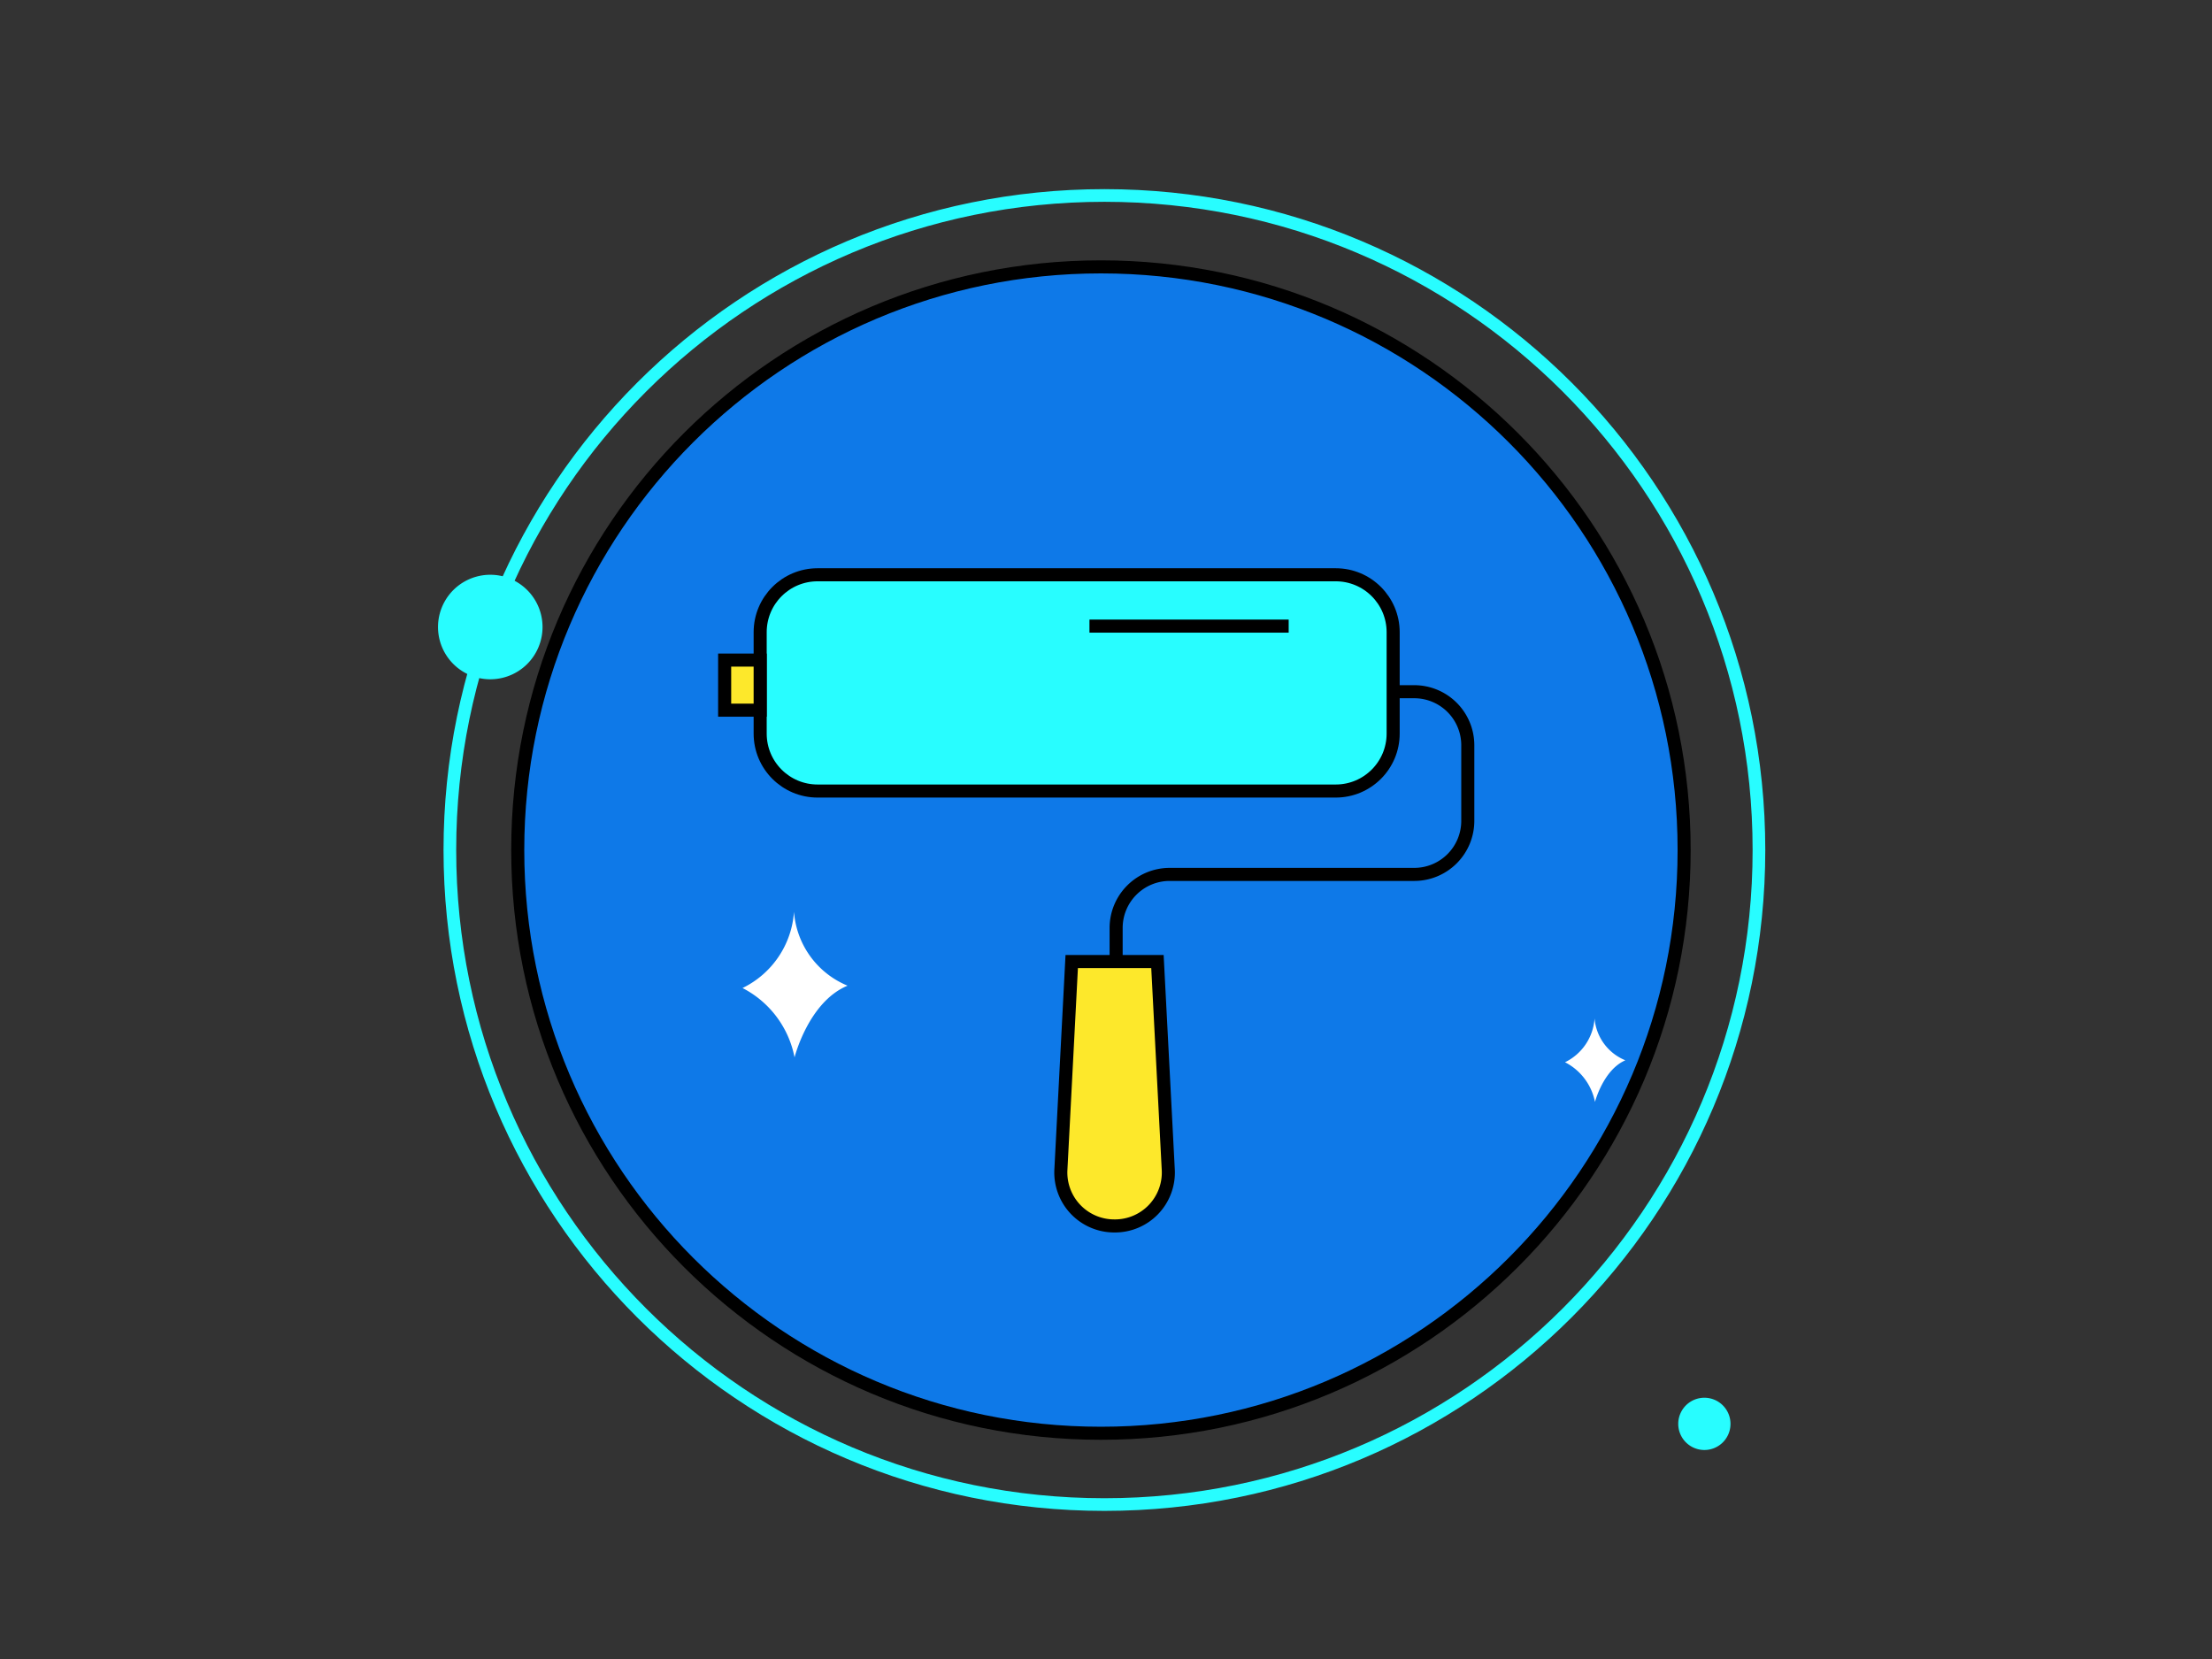 <svg viewBox="0 0 400 300" fill="none" xmlns="http://www.w3.org/2000/svg"><rect x="0" y="0" width="400" height="300" fill="#333333" stroke="none"/><path d="M199.083 259.18c58.244 0 105.461-47.216 105.461-105.461 0-58.244-47.217-105.46-105.461-105.46s-105.46 47.216-105.46 105.46c0 58.245 47.216 105.461 105.46 105.461Z" fill="#0E79E8" stroke="#000" stroke-width="2.362"/><path d="M143.58 164.87a16.589 16.589 0 0 1-9.307 13.797 17.932 17.932 0 0 1 9.407 12.543s2.509-10.034 9.583-12.969a15.7 15.7 0 0 1-9.683-13.371ZM288.348 184.16a9.53 9.53 0 0 1-5.343 7.927 10.299 10.299 0 0 1 3.531 2.965 10.288 10.288 0 0 1 1.888 4.209s1.505-5.794 5.492-7.526a8.978 8.978 0 0 1-5.568-7.575Z" fill="#fff"/><path d="M241.541 103.937h-93.694c-5.736 0-10.385 4.65-10.385 10.385v18.338c0 5.735 4.649 10.385 10.385 10.385h93.694c5.735 0 10.385-4.65 10.385-10.385v-18.338c0-5.735-4.65-10.385-10.385-10.385Z" fill="#28FDFF" stroke="#000" stroke-width="2.362" stroke-miterlimit="10"/><path d="M251.45 125.084h4.29a9.683 9.683 0 0 1 9.683 9.683v13.646a9.687 9.687 0 0 1-9.683 9.708h-44.226a9.68 9.68 0 0 0-6.846 2.837 9.679 9.679 0 0 0-2.836 6.846v5.92" stroke="#000" stroke-width="2.362" stroke-miterlimit="10"/><path d="M201.502 221.688a9.659 9.659 0 0 1-9.658-10.184l1.957-37.628h15.502l1.957 37.628a9.647 9.647 0 0 1-.587 3.881 9.647 9.647 0 0 1-5.318 5.551 9.65 9.65 0 0 1-3.853.752Z" fill="#FDE82B" stroke="#000" stroke-width="2.362" stroke-miterlimit="10"/><path d="M197.01 113.222h36.023" stroke="#000" stroke-width="2.362" stroke-miterlimit="10"/><path d="M137.461 119.365h-6.421v9.056h6.421v-9.056Z" fill="#FDE82B" stroke="#000" stroke-width="2.362" stroke-miterlimit="10"/><path d="M199.712 272.072c65.369 0 118.362-52.994 118.362-118.363 0-65.37-52.993-118.361-118.362-118.361-65.37 0-118.362 52.992-118.362 118.361s52.992 118.363 118.362 118.363Z" stroke="#28FDFF" stroke-width="2.291" stroke-miterlimit="10"/><path d="M88.52 122.835a9.45 9.45 0 1 0 0-18.898 9.45 9.45 0 0 0 0 18.898ZM308.205 262.205a4.723 4.723 0 0 0 4.724-4.725 4.723 4.723 0 0 0-4.724-4.724 4.724 4.724 0 1 0 0 9.449Z" fill="#28FDFF"/></svg>